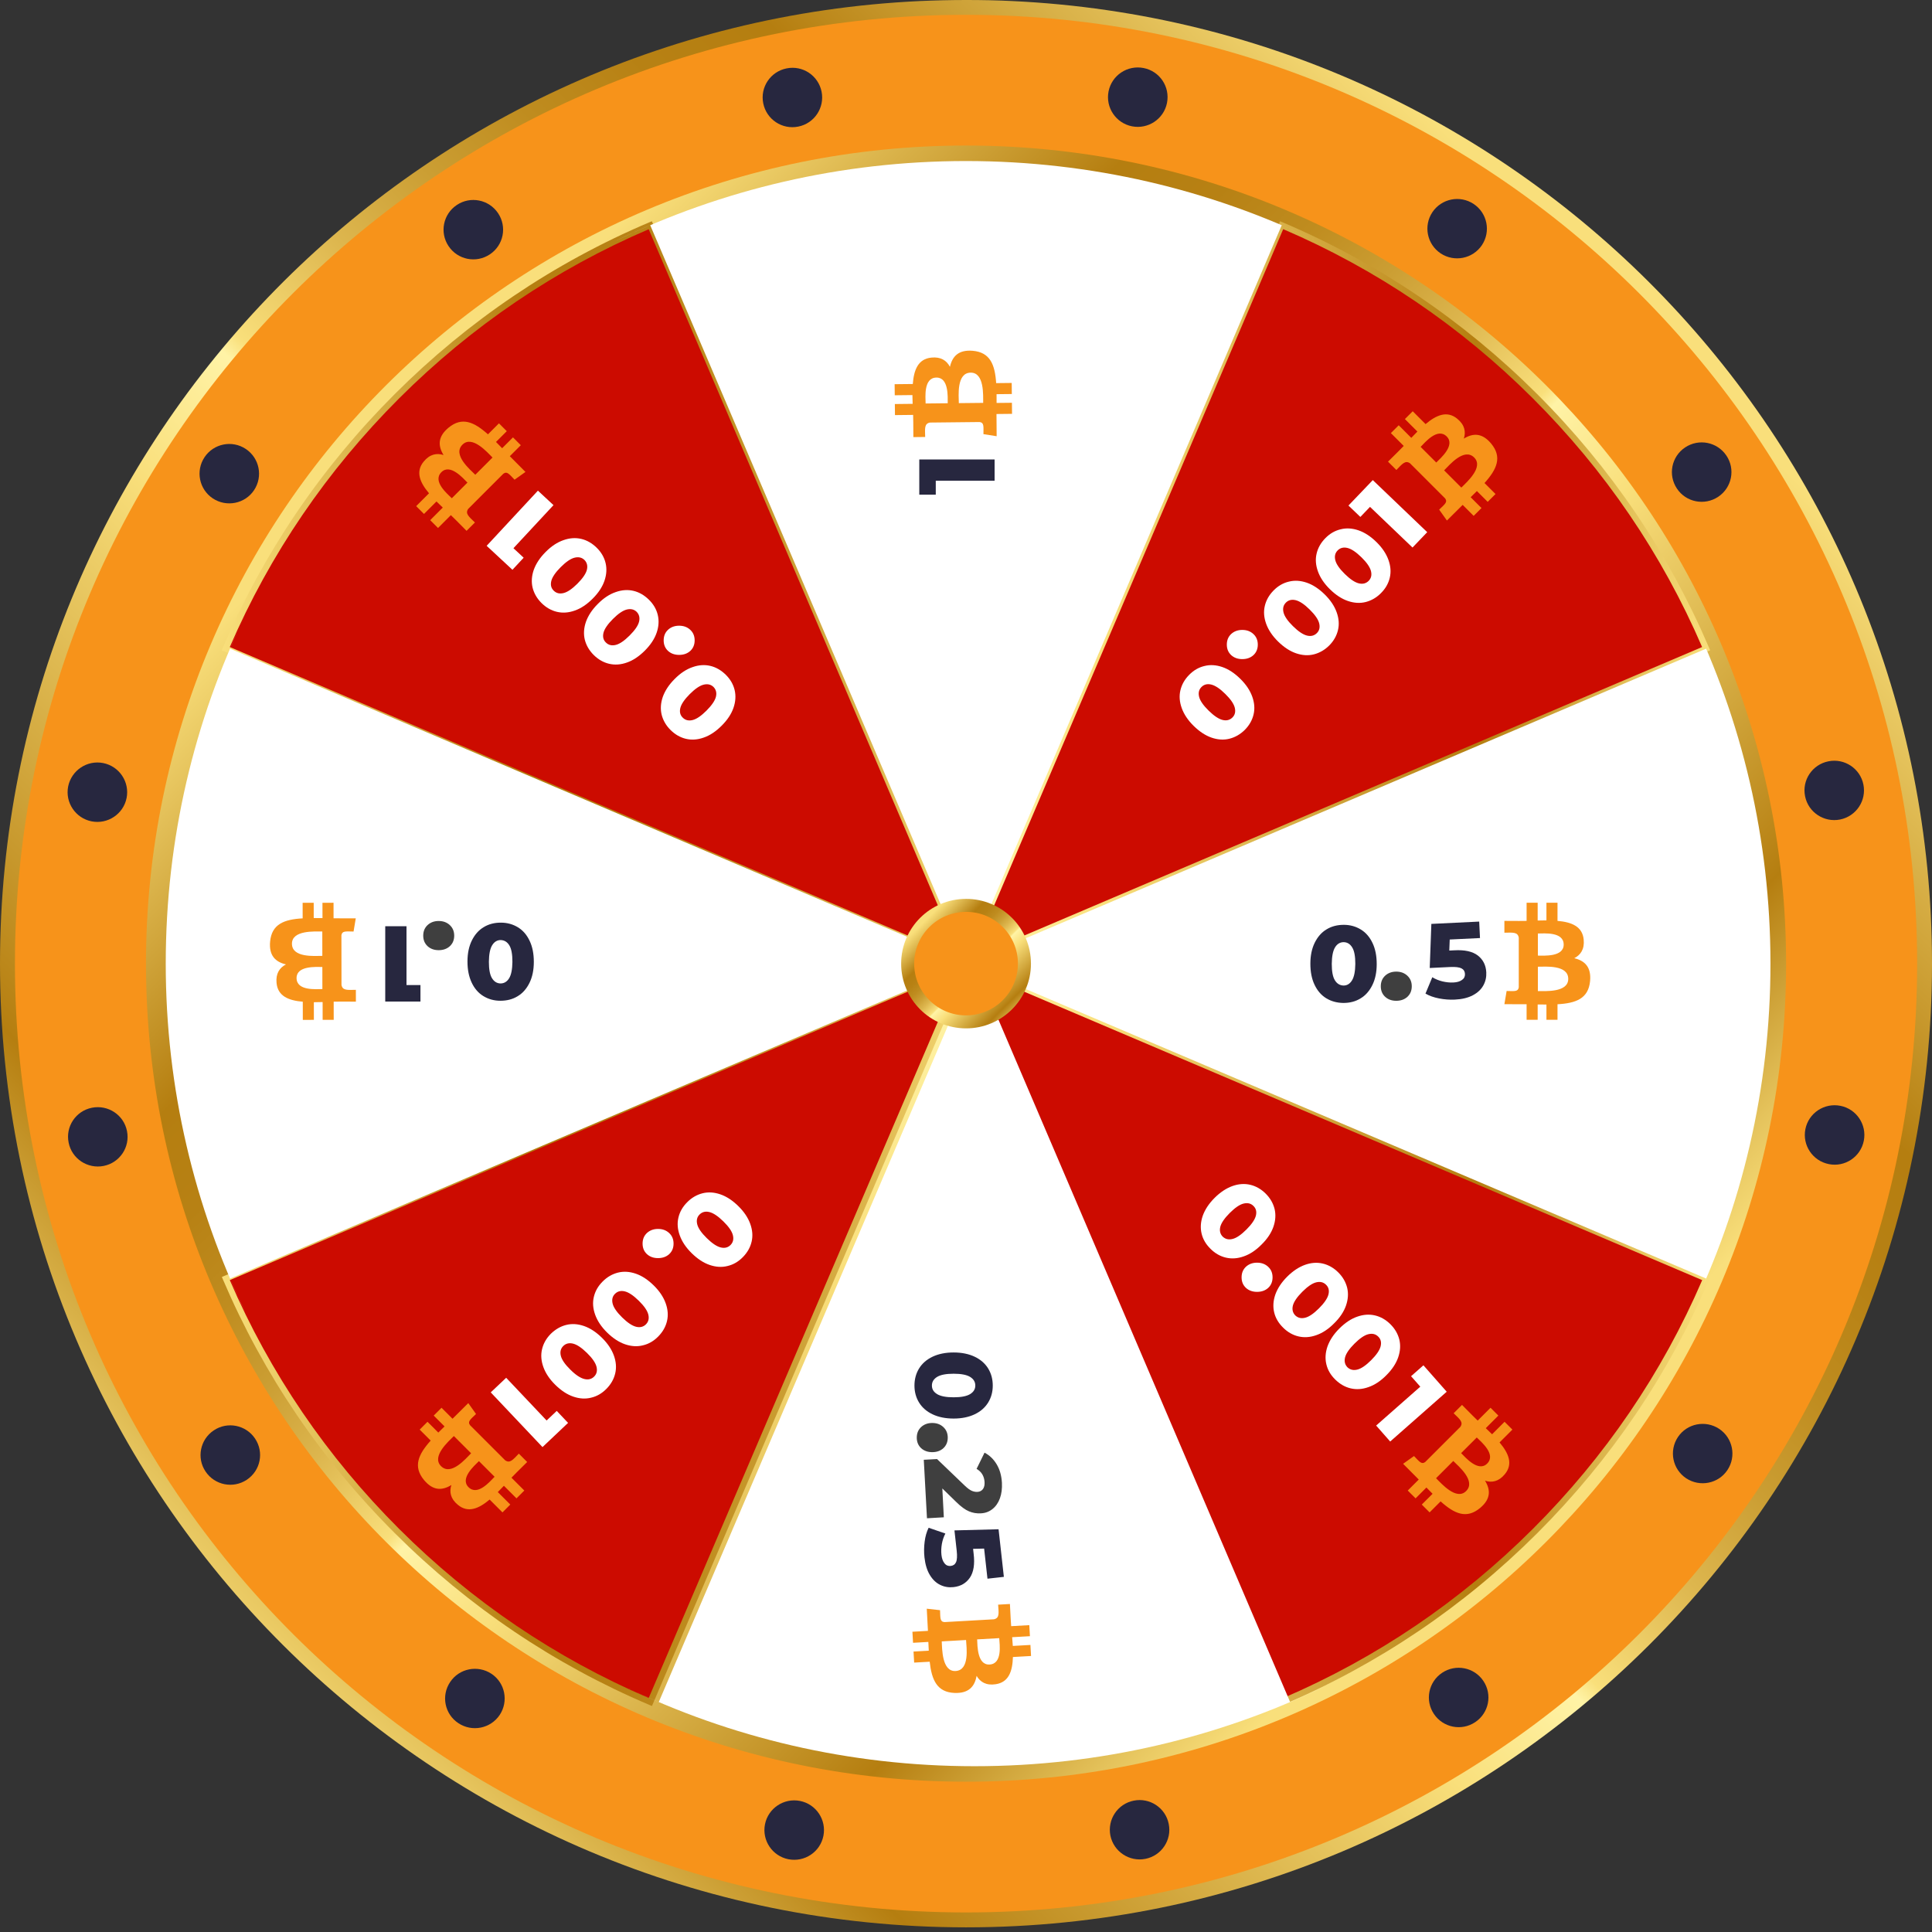 <svg width="229" height="229" viewBox="0 0 229 229" fill="none" xmlns="http://www.w3.org/2000/svg">
<rect x="0" y="0" width="229" height="229" fill="#333333" stroke="none"/>
<path d="M229 114.218C229 177.297 177.736 228.448 114.506 228.448C51.264 228.437 0 177.297 0 114.218C0 52.964 48.315 2.976 109.019 0.125C110.837 0.046 112.677 0 114.506 0C116.346 0 118.163 0.034 119.981 0.125C180.674 2.976 229 52.964 229 114.218Z" fill="url(#paint0_linear)"/>
<path d="M114.506 226.681C176.767 226.681 227.24 176.33 227.24 114.219C227.24 52.108 176.767 1.756 114.506 1.756C52.244 1.756 1.771 52.108 1.771 114.219C1.771 176.33 52.244 226.681 114.506 226.681V226.681Z" fill="#F7931A"/>
<path d="M114.505 211.185C168.188 211.185 211.706 167.772 211.706 114.218C211.706 60.665 168.188 17.252 114.505 17.252C60.823 17.252 17.305 60.665 17.305 114.218C17.305 167.772 60.823 211.185 114.505 211.185Z" fill="url(#paint1_linear)"/>
<path d="M181.932 181.482C190.824 172.611 197.591 162.417 202.231 151.539L114.506 114.219L151.928 201.744C162.821 197.104 173.039 190.353 181.932 181.482ZM47.069 181.482C55.962 190.353 66.18 197.104 77.084 201.733L114.506 114.219L26.77 151.551C31.41 162.417 38.177 172.611 47.069 181.482V181.482ZM47.069 46.945C38.177 55.816 31.41 66.01 26.77 76.888L114.506 114.219L77.084 26.694C66.18 31.335 55.962 38.074 47.069 46.945V46.945ZM181.932 46.945C173.039 38.074 162.821 31.323 151.917 26.694L114.506 114.219L202.243 76.888C197.591 66.01 190.824 55.816 181.932 46.945V46.945Z" fill="#FF453A"/>
<path d="M181.932 181.482C190.824 172.611 197.591 162.417 202.231 151.539L114.506 114.219L151.928 201.744C162.821 197.104 173.039 190.353 181.932 181.482ZM47.069 181.482C55.962 190.353 66.18 197.104 77.084 201.733L114.506 114.219L26.77 151.551C31.41 162.417 38.177 172.611 47.069 181.482V181.482ZM47.069 46.945C38.177 55.816 31.41 66.01 26.77 76.888L114.506 114.219L77.084 26.694C66.18 31.335 55.962 38.074 47.069 46.945V46.945ZM181.932 46.945C173.039 38.074 162.821 31.323 151.917 26.694L114.506 114.219L202.243 76.888C197.591 66.01 190.824 55.816 181.932 46.945V46.945Z" fill="#CC0B00"/>
<path d="M151.733 202.211L114.506 115.131L77.278 202.211L76.947 202.074C65.677 197.285 55.55 190.444 46.817 181.744C38.096 173.044 31.238 162.93 26.438 151.687L26.3 151.356L113.58 114.218L26.289 77.081L26.426 76.75C31.227 65.507 38.085 55.404 46.806 46.693C55.527 37.993 65.665 31.151 76.935 26.362L77.267 26.226L114.494 113.306L151.722 26.226L152.053 26.362C163.323 31.151 173.45 37.993 182.183 46.693C190.904 55.393 197.762 65.507 202.562 76.75L202.7 77.081L202.368 77.217L115.42 114.218L202.711 151.356L202.574 151.687C197.773 162.93 190.915 173.032 182.194 181.744C173.473 190.444 163.335 197.285 152.065 202.074L151.733 202.211V202.211ZM115.18 114.902L152.11 201.265C163.163 196.521 173.107 189.782 181.68 181.231C190.252 172.679 197.007 162.759 201.762 151.732L115.18 114.902V114.902ZM27.238 151.732C31.993 162.759 38.748 172.679 47.32 181.231C55.893 189.782 65.837 196.521 76.89 201.265L113.82 114.902L27.238 151.732ZM27.238 76.693L113.82 113.534L76.89 27.172C65.837 31.915 55.893 38.654 47.32 47.206C38.759 55.758 32.004 65.678 27.238 76.693V76.693ZM115.18 113.534L201.751 76.693C196.996 65.667 190.241 55.746 181.668 47.195C173.096 38.643 163.152 31.904 152.099 27.161L115.18 113.534V113.534Z" fill="url(#paint2_linear)"/>
<path d="M200.389 155.586C206.458 143.077 209.853 129.041 209.853 114.218C209.853 99.394 206.447 85.358 200.389 72.85C201.029 74.184 201.646 75.529 202.229 76.886L114.504 114.218L202.241 151.549C201.658 152.906 201.04 154.252 200.389 155.586V155.586Z" fill="white"/>
<path d="M29.109 72.85C23.039 85.358 19.645 99.394 19.645 114.218C19.645 129.041 23.051 143.077 29.109 155.586C28.468 154.252 27.851 152.906 27.268 151.549L115.005 114.218L27.268 76.886C27.851 75.529 28.457 74.184 29.109 72.85V72.85Z" fill="white"/>
<path d="M155.959 28.529C143.421 22.474 129.35 19.087 114.491 19.087C99.632 19.087 85.562 22.485 73.023 28.529C74.361 27.89 75.71 27.274 77.07 26.693L114.503 114.218L151.925 26.693C153.273 27.274 154.622 27.879 155.959 28.529Z" fill="white"/>
<path d="M152.916 201.732L115.505 114.218L78.083 201.744C76.723 201.162 75.374 200.558 74.037 199.908C86.576 205.962 100.646 209.349 115.505 209.349C130.364 209.349 144.434 205.951 156.973 199.908C155.624 200.546 154.276 201.162 152.916 201.732V201.732Z" fill="white"/>
<path d="M90.673 216.236C91.05 214.332 92.913 213.089 94.822 213.465C96.731 213.841 97.977 215.7 97.599 217.604C97.222 219.508 95.371 220.751 93.45 220.375C91.541 219.999 90.296 218.14 90.673 216.236Z" fill="#27273F"/>
<path d="M131.615 217.571C131.237 215.667 132.472 213.808 134.381 213.432C136.29 213.044 138.153 214.287 138.53 216.191C138.918 218.095 137.673 219.954 135.764 220.33C133.866 220.706 132.003 219.475 131.615 217.571Z" fill="#27273F"/>
<path d="M59.036 25.268C60.121 26.887 59.687 29.065 58.064 30.148C56.441 31.231 54.258 30.798 53.172 29.179C52.086 27.56 52.52 25.382 54.144 24.299C55.755 23.215 57.95 23.648 59.036 25.268V25.268Z" fill="#27273F"/>
<path d="M29.134 53.216C30.757 54.299 31.191 56.477 30.116 58.096C29.042 59.715 26.848 60.148 25.224 59.077C23.601 57.993 23.167 55.816 24.241 54.196C25.316 52.577 27.511 52.133 29.134 53.216Z" fill="#27273F"/>
<path d="M12.228 90.445C14.137 90.821 15.383 92.68 15.006 94.584C14.628 96.488 12.765 97.731 10.857 97.355C8.948 96.978 7.702 95.12 8.079 93.215C8.468 91.311 10.319 90.068 12.228 90.445V90.445Z" fill="#27273F"/>
<path d="M10.902 131.3C12.811 130.924 14.674 132.155 15.051 134.059C15.44 135.964 14.194 137.822 12.285 138.199C10.376 138.575 8.513 137.343 8.136 135.439C7.747 133.535 8.982 131.676 10.902 131.3V131.3Z" fill="#27273F"/>
<path d="M25.339 169.543C26.951 168.459 29.145 168.893 30.231 170.512C31.317 172.131 30.882 174.309 29.259 175.392C27.636 176.475 25.453 176.042 24.367 174.423C23.281 172.815 23.716 170.626 25.339 169.543Z" fill="#27273F"/>
<path d="M53.355 199.372C54.429 197.753 56.624 197.32 58.247 198.391C59.87 199.463 60.304 201.653 59.23 203.272C58.144 204.891 55.961 205.324 54.338 204.252C52.703 203.18 52.269 200.991 53.355 199.372Z" fill="#27273F"/>
<path d="M169.963 203.158C168.877 201.539 169.311 199.361 170.935 198.277C172.558 197.194 174.741 197.628 175.827 199.247C176.912 200.866 176.478 203.044 174.855 204.127C173.243 205.21 171.049 204.777 169.963 203.158Z" fill="#27273F"/>
<path d="M199.863 175.222C198.24 174.138 197.806 171.96 198.88 170.341C199.955 168.722 202.149 168.289 203.772 169.361C205.395 170.444 205.83 172.622 204.755 174.241C203.681 175.86 201.486 176.293 199.863 175.222Z" fill="#27273F"/>
<path d="M216.769 137.981C214.86 137.605 213.614 135.746 213.991 133.842C214.368 131.938 216.22 130.695 218.14 131.071C220.049 131.447 221.295 133.306 220.918 135.21C220.541 137.126 218.677 138.369 216.769 137.981Z" fill="#27273F"/>
<path d="M218.105 97.138C216.196 97.515 214.333 96.283 213.956 94.379C213.567 92.475 214.813 90.616 216.722 90.24C218.631 89.852 220.494 91.095 220.871 92.999C221.248 94.903 220.014 96.751 218.105 97.138Z" fill="#27273F"/>
<path d="M203.66 58.883C202.037 59.966 199.842 59.533 198.768 57.914C197.682 56.294 198.116 54.117 199.739 53.033C201.362 51.95 203.545 52.383 204.631 54.002C205.717 55.61 205.283 57.8 203.66 58.883Z" fill="#27273F"/>
<path d="M175.654 29.054C174.568 30.673 172.385 31.106 170.762 30.035C169.139 28.951 168.704 26.773 169.779 25.154C170.864 23.535 173.048 23.102 174.671 24.174C176.294 25.257 176.728 27.435 175.654 29.054Z" fill="#27273F"/>
<path d="M138.324 12.201C137.947 14.105 136.084 15.348 134.175 14.972C132.266 14.595 131.02 12.737 131.397 10.833C131.775 8.928 133.626 7.686 135.546 8.062C137.467 8.438 138.701 10.285 138.324 12.201Z" fill="#27273F"/>
<path d="M97.383 10.866C97.76 12.771 96.525 14.629 94.617 15.005C92.708 15.393 90.845 14.15 90.468 12.246C90.079 10.342 91.325 8.483 93.234 8.107C95.142 7.719 96.994 8.951 97.383 10.866V10.866Z" fill="#27273F"/>
<path d="M108.963 54.461H117.89V56.981H110.917V58.634H108.963V54.461V54.461Z" fill="#27273F"/>
<path d="M112.596 43.48C112.204 42.735 111.516 42.265 110.381 42.388C108.828 42.549 108.321 43.828 108.194 45.516L106.041 45.539L106.055 46.851L108.148 46.828C108.151 47.169 108.164 47.518 108.176 47.867L106.066 47.89L106.08 49.202L108.233 49.178C108.252 49.661 108.251 50.222 108.261 51.81L109.661 51.795C109.632 50.76 109.559 50.217 110.224 50.086L116.117 50.023C116.646 50.096 116.574 50.519 116.567 51.458L118.133 51.705C118.108 49.313 118.114 49.073 118.114 49.073L119.957 49.053L119.943 47.742L118.125 47.761C118.13 47.403 118.126 47.054 118.123 46.722L119.932 46.703L119.918 45.391L118.075 45.411C117.932 43.214 117.361 41.751 115.283 41.578C113.616 41.442 112.882 42.234 112.596 43.48ZM109.713 47.825C109.705 47.084 109.45 44.77 110.995 44.754C112.473 44.738 112.327 47.056 112.335 47.797L109.713 47.825ZM116.536 47.753L113.65 47.783C113.64 46.898 113.364 44.188 115.055 44.17C116.686 44.152 116.527 46.867 116.536 47.753Z" fill="#F7931A"/>
<path d="M175.171 113.259C175.788 113.744 176.127 114.403 176.169 115.259C176.195 115.807 176.084 116.327 175.822 116.798C175.559 117.28 175.144 117.666 174.577 117.968C174.009 118.27 173.298 118.442 172.444 118.483C171.817 118.514 171.187 118.464 170.577 118.345C169.954 118.226 169.42 118.035 168.962 117.771L169.77 115.832C170.134 116.055 170.542 116.219 170.969 116.324C171.409 116.428 171.833 116.476 172.266 116.455C172.699 116.434 173.036 116.338 173.29 116.153C173.545 115.981 173.658 115.735 173.643 115.439C173.629 115.142 173.493 114.919 173.235 114.783C172.977 114.647 172.518 114.589 171.88 114.62L169.466 114.737L169.658 109.51L175.329 109.235L175.424 111.187L171.836 111.361L171.785 112.668L172.378 112.64C173.607 112.568 174.542 112.775 175.171 113.259V113.259Z" fill="#27273F"/>
<path d="M186.599 113.576C187.349 113.192 187.826 112.509 187.715 111.373C187.57 109.818 186.297 109.297 184.611 109.152V107H183.299V109.092C182.958 109.092 182.609 109.101 182.26 109.11V107H180.948V109.152C180.466 109.167 179.904 109.16 178.316 109.152V110.553C179.352 110.535 179.895 110.468 180.02 111.134V117.027C179.94 117.555 179.519 117.479 178.58 117.462L178.316 119.025C180.708 119.025 180.948 119.034 180.948 119.034V120.877H182.26V119.059C182.617 119.068 182.967 119.068 183.299 119.068V120.877H184.611V119.034C186.808 118.914 188.277 118.359 188.473 116.284C188.627 114.618 187.843 113.875 186.599 113.576ZM182.285 110.647C183.026 110.647 185.343 110.416 185.343 111.962C185.343 113.44 183.026 113.269 182.285 113.269V110.647ZM182.285 117.471V114.584C183.171 114.584 185.884 114.336 185.884 116.028C185.884 117.659 183.171 117.471 182.285 117.471Z" fill="#F7931A"/>
<path d="M108.939 162.2C109.305 161.608 109.842 161.14 110.539 160.809C111.237 160.479 112.071 160.308 113.031 160.308C113.991 160.308 114.826 160.479 115.523 160.809C116.22 161.14 116.757 161.608 117.123 162.2C117.489 162.793 117.672 163.478 117.672 164.23C117.672 164.983 117.489 165.655 117.123 166.248C116.757 166.841 116.22 167.309 115.523 167.639C114.826 167.97 113.991 168.141 113.031 168.141C112.071 168.141 111.237 167.97 110.539 167.639C109.842 167.309 109.305 166.841 108.939 166.248C108.574 165.655 108.391 164.983 108.391 164.23C108.391 163.478 108.574 162.793 108.939 162.2ZM111.077 165.245C111.488 165.496 112.14 165.621 113.031 165.621C113.923 165.621 114.574 165.496 114.986 165.245C115.397 164.994 115.603 164.652 115.603 164.23C115.603 163.797 115.397 163.455 114.986 163.204C114.574 162.953 113.923 162.828 113.031 162.828C112.14 162.828 111.488 162.953 111.077 163.204C110.665 163.455 110.459 163.797 110.459 164.23C110.459 164.663 110.665 164.994 111.077 165.245Z" fill="#27273F"/>
<path d="M61.4 109.92C61.994 110.285 62.451 110.821 62.782 111.528C63.114 112.223 63.274 113.056 63.274 114.014C63.274 114.971 63.102 115.804 62.76 116.499C62.417 117.195 61.948 117.731 61.354 118.084C60.759 118.449 60.074 118.62 59.308 118.62C58.553 118.62 57.879 118.426 57.285 118.061C56.69 117.697 56.233 117.161 55.902 116.454C55.57 115.747 55.41 114.926 55.41 113.968C55.41 113.01 55.582 112.178 55.925 111.482C56.267 110.787 56.736 110.251 57.33 109.897C57.925 109.532 58.599 109.361 59.365 109.361C60.131 109.361 60.805 109.555 61.4 109.92V109.92ZM58.336 112.041C58.085 112.451 57.959 113.101 57.948 113.991C57.948 114.88 58.062 115.53 58.313 115.941C58.565 116.351 58.896 116.556 59.319 116.568C59.754 116.568 60.096 116.362 60.348 115.952C60.599 115.541 60.725 114.892 60.736 114.002C60.736 113.113 60.622 112.463 60.371 112.052C60.119 111.642 59.776 111.437 59.342 111.425C58.931 111.425 58.588 111.63 58.336 112.041V112.041Z" fill="#27273F"/>
<path d="M111.872 179.845L109.874 179.961L109.496 173.028L111.068 172.942L114.361 176.1C114.683 176.407 114.951 176.604 115.182 176.705C115.405 176.799 115.625 176.845 115.851 176.834C116.141 176.819 116.354 176.703 116.506 176.502C116.658 176.3 116.725 176.005 116.7 175.643C116.676 175.313 116.589 175.018 116.431 174.751C116.273 174.484 116.037 174.27 115.754 174.106L116.697 172.184C117.294 172.494 117.776 172.963 118.136 173.567C118.505 174.179 118.709 174.905 118.759 175.767C118.791 176.444 118.715 177.054 118.522 177.589C118.329 178.124 118.034 178.551 117.644 178.862C117.247 179.181 116.779 179.357 116.238 179.376C115.754 179.401 115.299 179.326 114.853 179.138C114.416 178.958 113.906 178.588 113.329 178.018L111.694 176.426L111.872 179.845Z" fill="#3F3F3F"/>
<path d="M155.735 77.56C155.061 77.731 154.352 77.685 153.62 77.434C152.889 77.183 152.18 76.716 151.494 76.043C150.809 75.37 150.34 74.663 150.077 73.934C149.814 73.204 149.757 72.497 149.917 71.824C150.077 71.14 150.42 70.536 150.957 69.988C151.483 69.453 152.089 69.099 152.775 68.939C153.449 68.768 154.158 68.814 154.889 69.065C155.621 69.316 156.329 69.783 157.015 70.456C157.701 71.129 158.17 71.836 158.432 72.565C158.695 73.295 158.753 74.002 158.593 74.675C158.432 75.359 158.09 75.963 157.564 76.499C157.027 77.035 156.409 77.389 155.735 77.56V77.56ZM156.364 73.888C156.249 73.421 155.872 72.873 155.232 72.246C154.603 71.619 154.043 71.254 153.575 71.14C153.106 71.026 152.717 71.129 152.42 71.425C152.112 71.733 152.02 72.121 152.135 72.588C152.249 73.056 152.626 73.603 153.266 74.23C153.906 74.857 154.455 75.222 154.923 75.336C155.392 75.45 155.781 75.348 156.089 75.04C156.387 74.743 156.478 74.356 156.364 73.888Z" fill="white"/>
<path d="M161.874 71.358C161.199 71.528 160.491 71.483 159.759 71.232C159.028 70.981 158.319 70.514 157.633 69.841C156.947 69.168 156.479 68.461 156.216 67.731C155.953 67.002 155.896 66.295 156.056 65.622C156.216 64.938 156.559 64.334 157.096 63.786C157.622 63.25 158.228 62.897 158.913 62.737C159.588 62.566 160.296 62.612 161.028 62.863C161.759 63.114 162.468 63.581 163.154 64.254C163.84 64.927 164.308 65.633 164.571 66.363C164.834 67.093 164.891 67.8 164.731 68.473C164.571 69.157 164.228 69.761 163.691 70.297C163.165 70.833 162.548 71.186 161.874 71.358ZM162.502 67.697C162.388 67.23 162.011 66.683 161.371 66.055C160.731 65.428 160.182 65.063 159.713 64.949C159.245 64.835 158.856 64.938 158.559 65.234C158.25 65.542 158.159 65.93 158.273 66.397C158.388 66.865 158.765 67.412 159.405 68.039C160.045 68.666 160.594 69.031 161.062 69.145C161.531 69.259 161.919 69.157 162.228 68.849C162.525 68.541 162.617 68.165 162.502 67.697V67.697Z" fill="white"/>
<path d="M73.243 150.843C73.918 150.672 74.626 150.718 75.358 150.969C76.09 151.219 76.798 151.687 77.484 152.36C78.17 153.032 78.638 153.739 78.901 154.469C79.164 155.199 79.221 155.906 79.061 156.579C78.901 157.263 78.558 157.867 78.021 158.414C77.495 158.95 76.89 159.304 76.204 159.463C75.529 159.634 74.821 159.589 74.089 159.338C73.358 159.087 72.649 158.62 71.963 157.947C71.277 157.274 70.809 156.567 70.546 155.837C70.283 155.108 70.226 154.401 70.386 153.728C70.546 153.044 70.889 152.44 71.426 151.904C71.952 151.368 72.569 151.014 73.243 150.843V150.843ZM72.615 154.515C72.729 154.982 73.106 155.53 73.746 156.157C74.386 156.784 74.935 157.149 75.404 157.263C75.872 157.377 76.261 157.274 76.558 156.978C76.867 156.67 76.958 156.282 76.844 155.815C76.73 155.347 76.352 154.8 75.712 154.173C75.072 153.546 74.523 153.181 74.055 153.067C73.586 152.953 73.198 153.055 72.889 153.363C72.592 153.66 72.5 154.047 72.615 154.515V154.515Z" fill="white"/>
<path d="M67.105 157.046C67.779 156.875 68.488 156.921 69.219 157.172C69.951 157.423 70.659 157.89 71.345 158.563C72.031 159.236 72.5 159.943 72.763 160.672C73.025 161.402 73.083 162.109 72.923 162.782C72.763 163.466 72.42 164.07 71.882 164.618C71.357 165.153 70.751 165.507 70.065 165.667C69.391 165.838 68.682 165.792 67.951 165.541C67.219 165.29 66.51 164.823 65.825 164.15C65.139 163.477 64.67 162.77 64.407 162.041C64.144 161.311 64.087 160.604 64.247 159.931C64.407 159.247 64.75 158.643 65.276 158.107C65.825 157.571 66.43 157.217 67.105 157.046ZM66.476 160.707C66.59 161.174 66.968 161.721 67.608 162.348C68.236 162.976 68.796 163.34 69.265 163.454C69.734 163.569 70.122 163.466 70.419 163.169C70.728 162.862 70.82 162.474 70.705 162.006C70.591 161.539 70.214 160.992 69.574 160.364C68.933 159.737 68.385 159.372 67.916 159.258C67.448 159.144 67.059 159.247 66.75 159.555C66.453 159.863 66.362 160.239 66.476 160.707V160.707Z" fill="white"/>
<path d="M151.027 155.553C150.867 154.88 150.913 154.173 151.164 153.444C151.427 152.714 151.884 152.007 152.57 151.323C153.244 150.65 153.953 150.183 154.685 149.92C155.416 149.658 156.125 149.613 156.799 149.772C157.473 149.932 158.091 150.285 158.628 150.821C159.165 151.357 159.508 151.961 159.679 152.634C159.839 153.307 159.794 154.014 159.542 154.744C159.291 155.473 158.822 156.18 158.136 156.853C157.462 157.537 156.753 158.005 156.022 158.256C155.29 158.518 154.582 158.563 153.907 158.404C153.233 158.244 152.627 157.902 152.09 157.366C151.541 156.83 151.187 156.226 151.027 155.553ZM154.696 156.192C155.165 156.078 155.713 155.701 156.342 155.074C156.971 154.447 157.348 153.888 157.462 153.432C157.576 152.965 157.485 152.577 157.176 152.281C156.868 151.973 156.479 151.882 156.01 151.996C155.542 152.11 154.993 152.486 154.364 153.113C153.736 153.74 153.359 154.299 153.244 154.755C153.13 155.223 153.233 155.61 153.53 155.918C153.85 156.215 154.227 156.306 154.696 156.192Z" fill="white"/>
<path d="M157.211 161.7C157.051 161.027 157.096 160.32 157.348 159.59C157.611 158.86 158.068 158.154 158.754 157.469C159.428 156.797 160.137 156.318 160.868 156.067C161.6 155.805 162.308 155.759 162.983 155.919C163.657 156.078 164.274 156.432 164.811 156.968C165.349 157.504 165.692 158.108 165.863 158.781C166.023 159.453 165.977 160.16 165.726 160.89C165.474 161.62 165.006 162.327 164.32 163.011C163.646 163.695 162.937 164.163 162.205 164.413C161.474 164.676 160.765 164.721 160.091 164.562C159.417 164.402 158.811 164.049 158.274 163.524C157.725 162.988 157.371 162.384 157.211 161.7V161.7ZM160.88 162.338C161.348 162.224 161.897 161.848 162.525 161.221C163.154 160.594 163.531 160.035 163.646 159.579C163.76 159.111 163.668 158.724 163.36 158.427C163.051 158.119 162.663 158.028 162.194 158.142C161.725 158.256 161.177 158.632 160.548 159.26C159.919 159.887 159.542 160.434 159.428 160.902C159.314 161.369 159.417 161.757 159.714 162.065C160.034 162.361 160.411 162.452 160.88 162.338V162.338Z" fill="white"/>
<path d="M77.967 72.896C78.127 73.569 78.081 74.276 77.829 75.006C77.578 75.736 77.109 76.442 76.424 77.127C75.749 77.799 75.04 78.278 74.309 78.529C73.577 78.791 72.869 78.837 72.194 78.677C71.52 78.518 70.903 78.164 70.366 77.628C69.828 77.093 69.486 76.488 69.314 75.815C69.154 75.143 69.2 74.436 69.451 73.706C69.714 72.976 70.171 72.269 70.857 71.585C71.531 70.901 72.24 70.433 72.972 70.183C73.703 69.92 74.412 69.875 75.086 70.034C75.761 70.194 76.366 70.547 76.904 71.072C77.452 71.608 77.806 72.212 77.967 72.896V72.896ZM74.297 72.246C73.829 72.361 73.28 72.737 72.652 73.364C72.023 73.991 71.646 74.55 71.531 75.006C71.417 75.473 71.509 75.861 71.817 76.157C72.126 76.465 72.514 76.557 72.983 76.442C73.452 76.329 74 75.952 74.629 75.325C75.258 74.698 75.635 74.151 75.749 73.683C75.863 73.216 75.761 72.828 75.463 72.52C75.155 72.224 74.766 72.132 74.297 72.246V72.246Z" fill="white"/>
<path d="M71.781 66.739C71.941 67.411 71.895 68.118 71.644 68.848C71.392 69.578 70.924 70.285 70.238 70.969C69.564 71.642 68.855 72.121 68.123 72.371C67.392 72.634 66.683 72.679 66.009 72.52C65.335 72.36 64.717 72.007 64.18 71.471C63.643 70.935 63.3 70.33 63.129 69.658C62.968 68.985 63.014 68.278 63.266 67.548C63.529 66.819 63.986 66.112 64.672 65.427C65.346 64.743 66.055 64.276 66.786 64.025C67.518 63.763 68.226 63.717 68.901 63.877C69.575 64.036 70.181 64.39 70.718 64.914C71.267 65.45 71.621 66.066 71.781 66.739V66.739ZM68.112 66.1C67.643 66.214 67.095 66.59 66.466 67.218C65.837 67.845 65.46 68.403 65.346 68.859C65.232 69.327 65.323 69.715 65.632 70.011C65.94 70.319 66.329 70.41 66.797 70.296C67.266 70.182 67.815 69.806 68.443 69.179C69.072 68.552 69.449 67.993 69.564 67.537C69.678 67.069 69.575 66.682 69.278 66.374C68.969 66.077 68.581 65.986 68.112 66.1V66.1Z" fill="white"/>
<path d="M114.507 121.892C118.755 121.892 122.199 118.456 122.199 114.218C122.199 109.98 118.755 106.544 114.507 106.544C110.258 106.544 106.814 109.98 106.814 114.218C106.814 118.456 110.258 121.892 114.507 121.892Z" fill="url(#paint3_linear)"/>
<path d="M120.656 114.219C120.656 117.606 117.901 120.354 114.507 120.354C111.112 120.354 108.357 117.606 108.357 114.219C108.357 110.833 111.112 108.085 114.507 108.085C117.901 108.073 120.656 110.821 120.656 114.219Z" fill="#F7931A"/>
<path d="M162.718 56.906L169.168 63.078L167.425 64.899L162.387 60.078L161.244 61.273L159.832 59.922L162.718 56.906V56.906Z" fill="white"/>
<path d="M173.507 51.989C173.766 51.187 173.62 50.367 172.738 49.642C171.537 48.645 170.268 49.177 168.973 50.267L167.451 48.745L166.524 49.672L168.003 51.152C167.762 51.393 167.521 51.646 167.28 51.899L165.789 50.407L164.861 51.335L166.383 52.857C166.052 53.208 165.65 53.6 164.522 54.718L165.512 55.708C166.232 54.963 166.569 54.531 167.128 54.914L171.295 59.081C171.612 59.511 171.26 59.755 170.585 60.407L171.503 61.699C173.194 60.008 173.37 59.844 173.37 59.844L174.674 61.147L175.601 60.22L174.316 58.934C174.575 58.688 174.822 58.441 175.057 58.206L176.336 59.485L177.264 58.557L175.96 57.254C177.43 55.615 178.076 54.184 176.747 52.578C175.678 51.292 174.598 51.321 173.507 51.989ZM168.385 52.968C168.91 52.444 170.385 50.642 171.478 51.736C172.523 52.78 170.764 54.298 170.24 54.822L168.385 52.968ZM173.211 57.793L171.17 55.752C171.796 55.126 173.539 53.032 174.735 54.228C175.888 55.382 173.837 57.167 173.211 57.793Z" fill="#F7931A"/>
<path d="M145.415 76.405C145.415 75.889 145.587 75.469 145.932 75.147C146.284 74.826 146.722 74.665 147.246 74.665C147.777 74.665 148.215 74.826 148.56 75.147C148.911 75.469 149.087 75.889 149.087 76.405C149.087 76.914 148.915 77.33 148.571 77.652C148.226 77.966 147.785 78.124 147.246 78.124C146.714 78.124 146.276 77.966 145.932 77.652C145.587 77.33 145.415 76.914 145.415 76.405Z" fill="white"/>
<path d="M145.73 87.56C145.056 87.731 144.347 87.686 143.615 87.435C142.884 87.184 142.175 86.716 141.489 86.044C140.804 85.371 140.335 84.664 140.072 83.934C139.809 83.204 139.752 82.498 139.912 81.825C140.072 81.141 140.415 80.536 140.952 79.989C141.478 79.453 142.084 79.1 142.77 78.94C143.444 78.769 144.153 78.814 144.884 79.065C145.616 79.316 146.324 79.784 147.01 80.456C147.696 81.129 148.165 81.836 148.427 82.566C148.69 83.296 148.748 84.003 148.588 84.675C148.427 85.359 148.085 85.964 147.559 86.5C147.022 87.036 146.404 87.389 145.73 87.56V87.56ZM146.359 83.888C146.244 83.421 145.867 82.874 145.227 82.247C144.598 81.62 144.038 81.255 143.57 81.141C143.101 81.026 142.712 81.129 142.415 81.426C142.107 81.734 142.015 82.121 142.13 82.589C142.244 83.056 142.621 83.603 143.261 84.231C143.901 84.858 144.45 85.223 144.918 85.337C145.387 85.451 145.776 85.348 146.084 85.04C146.382 84.744 146.473 84.356 146.359 83.888Z" fill="white"/>
<path d="M64.302 171.523L58.167 165.039L59.997 163.307L64.79 168.372L65.991 167.235L67.334 168.655L64.302 171.523Z" fill="white"/>
<path d="M53.501 176.02C53.243 176.821 53.389 177.642 54.27 178.367C55.472 179.364 56.74 178.832 58.035 177.742L59.557 179.264L60.485 178.336L59.005 176.856C59.246 176.616 59.487 176.363 59.728 176.11L61.22 177.601L62.147 176.674L60.625 175.152C60.956 174.8 61.358 174.408 62.486 173.291L61.496 172.3C60.777 173.046 60.44 173.477 59.881 173.094L55.714 168.927C55.396 168.498 55.748 168.253 56.424 167.601L55.505 166.309C53.814 168.001 53.638 168.164 53.638 168.164L52.335 166.861L51.407 167.789L52.692 169.074C52.433 169.321 52.186 169.568 51.952 169.803L50.672 168.524L49.745 169.451L51.048 170.754C49.579 172.393 48.932 173.824 50.261 175.43C51.331 176.716 52.41 176.688 53.501 176.02ZM58.623 175.041C58.099 175.565 56.624 177.366 55.531 176.273C54.486 175.228 56.245 173.711 56.769 173.187L58.623 175.041ZM53.798 170.215L55.839 172.257C55.212 172.883 53.469 174.976 52.274 173.78C51.12 172.627 53.171 170.842 53.798 170.215Z" fill="#F7931A"/>
<path d="M76.165 147.405C76.165 146.889 76.337 146.469 76.682 146.147C77.034 145.826 77.472 145.665 77.996 145.665C78.527 145.665 78.965 145.826 79.31 146.147C79.662 146.469 79.837 146.889 79.837 147.405C79.837 147.914 79.665 148.33 79.321 148.652C78.976 148.966 78.535 149.124 77.996 149.124C77.464 149.124 77.026 148.966 76.682 148.652C76.337 148.33 76.165 147.914 76.165 147.405Z" fill="white"/>
<path d="M83.27 141.44C83.944 141.269 84.653 141.315 85.384 141.566C86.116 141.816 86.825 142.284 87.51 142.957C88.196 143.629 88.665 144.336 88.928 145.066C89.191 145.796 89.248 146.503 89.088 147.176C88.928 147.86 88.585 148.464 88.047 149.011C87.522 149.547 86.916 149.901 86.23 150.06C85.556 150.231 84.847 150.186 84.116 149.935C83.384 149.684 82.675 149.217 81.99 148.544C81.304 147.871 80.835 147.164 80.572 146.434C80.309 145.705 80.252 144.998 80.412 144.325C80.572 143.641 80.915 143.037 81.452 142.501C81.978 141.965 82.595 141.611 83.27 141.44V141.44ZM82.641 145.112C82.755 145.579 83.133 146.127 83.773 146.754C84.413 147.381 84.961 147.746 85.43 147.86C85.899 147.974 86.287 147.871 86.585 147.575C86.893 147.267 86.984 146.879 86.87 146.412C86.756 145.944 86.379 145.397 85.739 144.77C85.099 144.143 84.55 143.778 84.081 143.664C83.613 143.55 83.224 143.652 82.915 143.96C82.618 144.257 82.527 144.644 82.641 145.112V145.112Z" fill="white"/>
<path d="M171.478 164.962L164.78 170.863L163.114 168.972L168.346 164.363L167.253 163.122L168.719 161.83L171.478 164.962V164.962Z" fill="white"/>
<path d="M176.02 175.507C176.821 175.766 177.642 175.62 178.367 174.738C179.364 173.537 178.832 172.268 177.742 170.973L179.264 169.451L178.336 168.524L176.856 170.003C176.616 169.762 176.363 169.521 176.11 169.28L177.601 167.789L176.674 166.861L175.152 168.383C174.8 168.052 174.408 167.65 173.291 166.522L172.3 167.512C173.046 168.232 173.477 168.569 173.094 169.128L168.927 173.295C168.498 173.612 168.253 173.26 167.601 172.585L166.309 173.503C168.001 175.194 168.164 175.37 168.164 175.37L166.861 176.674L167.789 177.601L169.074 176.316C169.321 176.575 169.568 176.822 169.803 177.057L168.524 178.336L169.451 179.264L170.754 177.96C172.393 179.43 173.824 180.076 175.43 178.747C176.716 177.678 176.688 176.598 176.02 175.507ZM175.041 170.385C175.565 170.91 177.366 172.385 176.273 173.478C175.228 174.523 173.711 172.764 173.187 172.24L175.041 170.385ZM170.215 175.211L172.257 173.17C172.883 173.796 174.976 175.539 173.78 176.735C172.627 177.888 170.842 175.837 170.215 175.211Z" fill="#F7931A"/>
<path d="M147.165 151.405C147.165 150.889 147.337 150.469 147.682 150.147C148.034 149.826 148.472 149.665 148.996 149.665C149.527 149.665 149.965 149.826 150.31 150.147C150.661 150.469 150.837 150.889 150.837 151.405C150.837 151.914 150.665 152.33 150.321 152.652C149.976 152.966 149.535 153.124 148.996 153.124C148.464 153.124 148.026 152.966 147.682 152.652C147.337 152.33 147.165 151.914 147.165 151.405Z" fill="white"/>
<path d="M142.424 146.215C142.264 145.542 142.31 144.835 142.561 144.106C142.824 143.376 143.281 142.669 143.967 141.985C144.641 141.312 145.35 140.845 146.082 140.582C146.813 140.32 147.522 140.275 148.196 140.434C148.87 140.594 149.488 140.947 150.025 141.483C150.562 142.019 150.905 142.623 151.076 143.296C151.236 143.969 151.191 144.676 150.939 145.406C150.688 146.135 150.219 146.842 149.533 147.515C148.859 148.199 148.15 148.667 147.419 148.918C146.687 149.18 145.979 149.225 145.304 149.066C144.63 148.906 144.024 148.564 143.487 148.028C142.938 147.492 142.584 146.888 142.424 146.215ZM146.093 146.854C146.562 146.74 147.11 146.363 147.739 145.736C148.368 145.109 148.745 144.55 148.859 144.094C148.973 143.627 148.882 143.239 148.573 142.943C148.265 142.635 147.876 142.544 147.407 142.658C146.939 142.772 146.39 143.148 145.761 143.775C145.133 144.402 144.756 144.961 144.641 145.417C144.527 145.885 144.63 146.272 144.927 146.58C145.247 146.877 145.624 146.968 146.093 146.854Z" fill="white"/>
<path d="M57.683 64.696L63.76 58.157L65.606 59.873L60.859 64.98L62.07 66.106L60.74 67.537L57.683 64.696Z" fill="white"/>
<path d="M52.573 53.935C51.771 53.677 50.951 53.823 50.226 54.704C49.229 55.906 49.761 57.175 50.851 58.47L49.329 59.992L50.256 60.919L51.736 59.44C51.977 59.681 52.23 59.922 52.483 60.162L50.991 61.654L51.919 62.582L53.441 61.06C53.792 61.39 54.184 61.793 55.302 62.921L56.292 61.93C55.547 61.211 55.115 60.874 55.498 60.315L59.665 56.148C60.095 55.83 60.339 56.182 60.991 56.858L62.283 55.94C60.592 54.248 60.428 54.072 60.428 54.072L61.731 52.769L60.804 51.842L59.519 53.127C59.272 52.868 59.025 52.621 58.79 52.386L60.069 51.107L59.141 50.179L57.838 51.482C56.2 50.013 54.768 49.367 53.162 50.696C51.876 51.765 51.905 52.844 52.573 53.935ZM53.552 59.057C53.028 58.533 51.227 57.058 52.32 55.965C53.364 54.92 54.882 56.679 55.406 57.203L53.552 59.057ZM58.377 54.232L56.336 56.273C55.709 55.647 53.616 53.904 54.812 52.708C55.965 51.554 57.751 53.605 58.377 54.232Z" fill="#F7931A"/>
<path d="M78.665 75.905C78.665 75.389 78.837 74.969 79.182 74.647C79.534 74.326 79.972 74.165 80.496 74.165C81.027 74.165 81.465 74.326 81.81 74.647C82.162 74.969 82.337 75.389 82.337 75.905C82.337 76.414 82.165 76.83 81.821 77.152C81.476 77.466 81.035 77.624 80.496 77.624C79.964 77.624 79.526 77.466 79.182 77.152C78.837 76.83 78.665 76.414 78.665 75.905Z" fill="white"/>
<path d="M87.076 81.79C87.236 82.463 87.191 83.17 86.939 83.9C86.688 84.63 86.219 85.337 85.533 86.021C84.859 86.694 84.15 87.172 83.419 87.423C82.687 87.686 81.978 87.731 81.304 87.572C80.63 87.412 80.013 87.058 79.475 86.522C78.938 85.987 78.595 85.382 78.424 84.71C78.264 84.037 78.309 83.33 78.561 82.6C78.824 81.87 79.281 81.163 79.967 80.479C80.641 79.795 81.35 79.328 82.081 79.077C82.813 78.814 83.522 78.769 84.196 78.928C84.87 79.088 85.476 79.442 86.013 79.966C86.562 80.502 86.916 81.118 87.076 81.79V81.79ZM83.407 81.152C82.939 81.266 82.39 81.642 81.761 82.269C81.133 82.897 80.755 83.455 80.641 83.911C80.527 84.379 80.618 84.766 80.927 85.063C81.236 85.371 81.624 85.462 82.093 85.348C82.561 85.234 83.11 84.858 83.739 84.231C84.367 83.603 84.745 83.045 84.859 82.589C84.973 82.121 84.87 81.733 84.573 81.426C84.264 81.129 83.876 81.038 83.407 81.152V81.152Z" fill="white"/>
<path d="M163.665 116.905C163.665 116.389 163.837 115.969 164.182 115.647C164.534 115.326 164.972 115.165 165.496 115.165C166.027 115.165 166.465 115.326 166.81 115.647C167.161 115.969 167.337 116.389 167.337 116.905C167.337 117.414 167.165 117.83 166.821 118.152C166.476 118.466 166.035 118.624 165.496 118.624C164.964 118.624 164.526 118.466 164.182 118.152C163.837 117.83 163.665 117.414 163.665 116.905Z" fill="#3F3F3F"/>
<path d="M157.193 118.321C156.599 117.956 156.141 117.42 155.809 116.714C155.478 116.018 155.318 115.186 155.318 114.228C155.318 113.27 155.49 112.438 155.833 111.742C156.176 111.047 156.643 110.511 157.238 110.157C157.832 109.792 158.519 109.62 159.285 109.62C160.039 109.62 160.713 109.814 161.307 110.179C161.901 110.544 162.359 111.08 162.691 111.787C163.022 112.482 163.182 113.315 163.182 114.272C163.182 115.23 163.01 116.063 162.667 116.758C162.324 117.454 161.857 117.99 161.262 118.343C160.668 118.708 159.992 118.88 159.227 118.88C158.472 118.869 157.787 118.686 157.193 118.321ZM160.255 116.2C160.507 115.79 160.634 115.14 160.645 114.251C160.645 113.361 160.531 112.71 160.279 112.3C160.028 111.889 159.696 111.685 159.273 111.674C158.839 111.674 158.496 111.878 158.245 112.288C157.993 112.699 157.866 113.35 157.855 114.239C157.855 115.129 157.969 115.778 158.221 116.188C158.472 116.598 158.816 116.804 159.251 116.815C159.673 116.815 160.004 116.611 160.255 116.2Z" fill="#27273F"/>
<path d="M108.665 170.405C108.665 169.889 108.837 169.469 109.182 169.147C109.534 168.826 109.972 168.665 110.496 168.665C111.027 168.665 111.465 168.826 111.81 169.147C112.161 169.469 112.337 169.889 112.337 170.405C112.337 170.914 112.165 171.33 111.821 171.652C111.476 171.966 111.035 172.124 110.496 172.124C109.964 172.124 109.526 171.966 109.182 171.652C108.837 171.33 108.665 170.914 108.665 170.405Z" fill="#3F3F3F"/>
<path d="M114.962 186.999C114.517 187.646 113.88 188.025 113.028 188.12C112.483 188.181 111.957 188.103 111.471 187.87C110.973 187.638 110.561 187.248 110.225 186.701C109.888 186.153 109.672 185.455 109.578 184.605C109.508 183.981 109.518 183.349 109.599 182.732C109.678 182.103 109.836 181.558 110.071 181.085L112.056 181.77C111.857 182.147 111.719 182.564 111.64 182.998C111.564 183.443 111.542 183.869 111.59 184.3C111.638 184.73 111.756 185.061 111.956 185.303C112.144 185.546 112.396 185.644 112.691 185.611C112.987 185.578 113.2 185.429 113.32 185.163C113.44 184.897 113.469 184.435 113.398 183.8L113.131 181.398L118.36 181.263L118.988 186.906L117.045 187.122L116.648 183.553L115.34 183.583L115.406 184.173C115.554 185.396 115.406 186.341 114.962 186.999V186.999Z" fill="#27273F"/>
<path d="M115.757 198.641C116.183 199.368 116.892 199.806 118.02 199.631C119.563 199.399 120.012 198.098 120.061 196.406L122.21 196.285L122.136 194.975L120.047 195.093C120.028 194.753 120 194.405 119.971 194.057L122.078 193.938L122.003 192.628L119.855 192.749C119.813 192.269 119.788 191.707 119.706 190.121L118.308 190.201C118.384 191.234 118.482 191.772 117.824 191.934L111.94 192.267C111.408 192.218 111.461 191.792 111.424 190.854L109.849 190.679C109.984 193.067 109.989 193.307 109.989 193.307L108.149 193.411L108.223 194.721L110.037 194.618C110.049 194.976 110.069 195.324 110.087 195.656L108.281 195.758L108.355 197.068L110.196 196.964C110.439 199.151 111.076 200.587 113.159 200.665C114.831 200.724 115.528 199.9 115.757 198.641ZM118.438 194.169C118.48 194.909 118.841 197.209 117.297 197.296C115.822 197.38 115.862 195.057 115.82 194.317L118.438 194.169ZM111.625 194.554L114.507 194.391C114.557 195.276 114.957 197.97 113.269 198.065C111.64 198.157 111.675 195.438 111.625 194.554Z" fill="#F7931A"/>
<path d="M45.663 118.714V109.786H48.183V116.759H49.837V118.714H45.663Z" fill="#27273F"/>
<path d="M33.894 114.313C33.145 114.698 32.669 115.382 32.781 116.518C32.928 118.072 34.202 118.591 35.889 118.734L35.892 120.886L37.204 120.884L37.201 118.792C37.541 118.791 37.891 118.782 38.24 118.773L38.243 120.883L39.555 120.881L39.551 118.729C40.034 118.713 40.596 118.72 42.184 118.725L42.181 117.324C41.146 117.344 40.602 117.412 40.477 116.746L40.468 110.853C40.547 110.324 40.968 110.4 41.907 110.415L42.169 108.852C39.777 108.855 39.537 108.847 39.537 108.847L39.534 107.004L38.222 107.006L38.225 108.823C37.867 108.815 37.518 108.816 37.186 108.816L37.183 107.007L35.871 107.009L35.874 108.853C33.677 108.975 32.208 109.533 32.016 111.608C31.865 113.274 32.65 114.016 33.894 114.313ZM38.212 117.236C37.471 117.237 35.154 117.471 35.152 115.925C35.15 114.448 37.467 114.615 38.208 114.614L38.212 117.236ZM38.202 110.412L38.206 113.299C37.32 113.3 34.608 113.552 34.605 111.861C34.603 110.229 37.316 110.413 38.202 110.412Z" fill="#F7931A"/>
<path d="M50.165 110.905C50.165 110.389 50.337 109.969 50.682 109.647C51.033 109.326 51.471 109.165 51.996 109.165C52.527 109.165 52.965 109.326 53.31 109.647C53.661 109.969 53.837 110.389 53.837 110.905C53.837 111.414 53.665 111.83 53.321 112.152C52.976 112.466 52.535 112.624 51.996 112.624C51.464 112.624 51.026 112.466 50.682 112.152C50.337 111.83 50.165 111.414 50.165 110.905Z" fill="#3F3F3F"/>
<defs>
<linearGradient id="paint0_linear" x1="192.367" y1="36.533" x2="28.666" y2="201.427" gradientUnits="userSpaceOnUse">
<stop stop-color="#F9DF7B"/>
<stop offset="0.204" stop-color="#B57E10"/>
<stop offset="0.264" stop-color="#B78114"/>
<stop offset="0.323" stop-color="#BF8C1F"/>
<stop offset="0.38" stop-color="#CB9E33"/>
<stop offset="0.437" stop-color="#DDB64E"/>
<stop offset="0.493" stop-color="#F3D671"/>
<stop offset="0.508" stop-color="#F9DF7B"/>
<stop offset="0.519" stop-color="#FFF3A6"/>
<stop offset="0.593" stop-color="#F9DF7B"/>
<stop offset="0.843" stop-color="#B57E10"/>
<stop offset="0.949" stop-color="#E5C35C"/>
<stop offset="1" stop-color="#F9DF7B"/>
</linearGradient>
<linearGradient id="paint1_linear" x1="49.993" y1="49.864" x2="176.575" y2="177.366" gradientUnits="userSpaceOnUse">
<stop stop-color="#F9DF7B"/>
<stop offset="0.204" stop-color="#B57E10"/>
<stop offset="0.264" stop-color="#B78114"/>
<stop offset="0.323" stop-color="#BF8C1F"/>
<stop offset="0.38" stop-color="#CB9E33"/>
<stop offset="0.437" stop-color="#DDB64E"/>
<stop offset="0.493" stop-color="#F3D671"/>
<stop offset="0.508" stop-color="#F9DF7B"/>
<stop offset="0.519" stop-color="#FFF3A6"/>
<stop offset="0.593" stop-color="#F9DF7B"/>
<stop offset="0.843" stop-color="#B57E10"/>
<stop offset="0.949" stop-color="#E5C35C"/>
<stop offset="1" stop-color="#F9DF7B"/>
</linearGradient>
<linearGradient id="paint2_linear" x1="26.294" y1="114.217" x2="202.707" y2="114.217" gradientUnits="userSpaceOnUse">
<stop stop-color="#F9DF7B"/>
<stop offset="0.204" stop-color="#B57E10"/>
<stop offset="0.264" stop-color="#B78114"/>
<stop offset="0.323" stop-color="#BF8C1F"/>
<stop offset="0.38" stop-color="#CB9E33"/>
<stop offset="0.437" stop-color="#DDB64E"/>
<stop offset="0.493" stop-color="#F3D671"/>
<stop offset="0.508" stop-color="#F9DF7B"/>
<stop offset="0.519" stop-color="#FFF3A6"/>
<stop offset="0.593" stop-color="#F9DF7B"/>
<stop offset="0.843" stop-color="#B57E10"/>
<stop offset="0.949" stop-color="#E5C35C"/>
<stop offset="1" stop-color="#F9DF7B"/>
</linearGradient>
<linearGradient id="paint3_linear" x1="109.517" y1="109.243" x2="121.125" y2="120.935" gradientUnits="userSpaceOnUse">
<stop stop-color="#F9DF7B"/>
<stop offset="0.204" stop-color="#B57E10"/>
<stop offset="0.264" stop-color="#B78114"/>
<stop offset="0.323" stop-color="#BF8C1F"/>
<stop offset="0.38" stop-color="#CB9E33"/>
<stop offset="0.437" stop-color="#DDB64E"/>
<stop offset="0.493" stop-color="#F3D671"/>
<stop offset="0.508" stop-color="#F9DF7B"/>
<stop offset="0.519" stop-color="#FFF3A6"/>
<stop offset="0.593" stop-color="#F9DF7B"/>
<stop offset="0.843" stop-color="#B57E10"/>
<stop offset="0.949" stop-color="#E5C35C"/>
<stop offset="1" stop-color="#F9DF7B"/>
</linearGradient>
</defs>
</svg>
